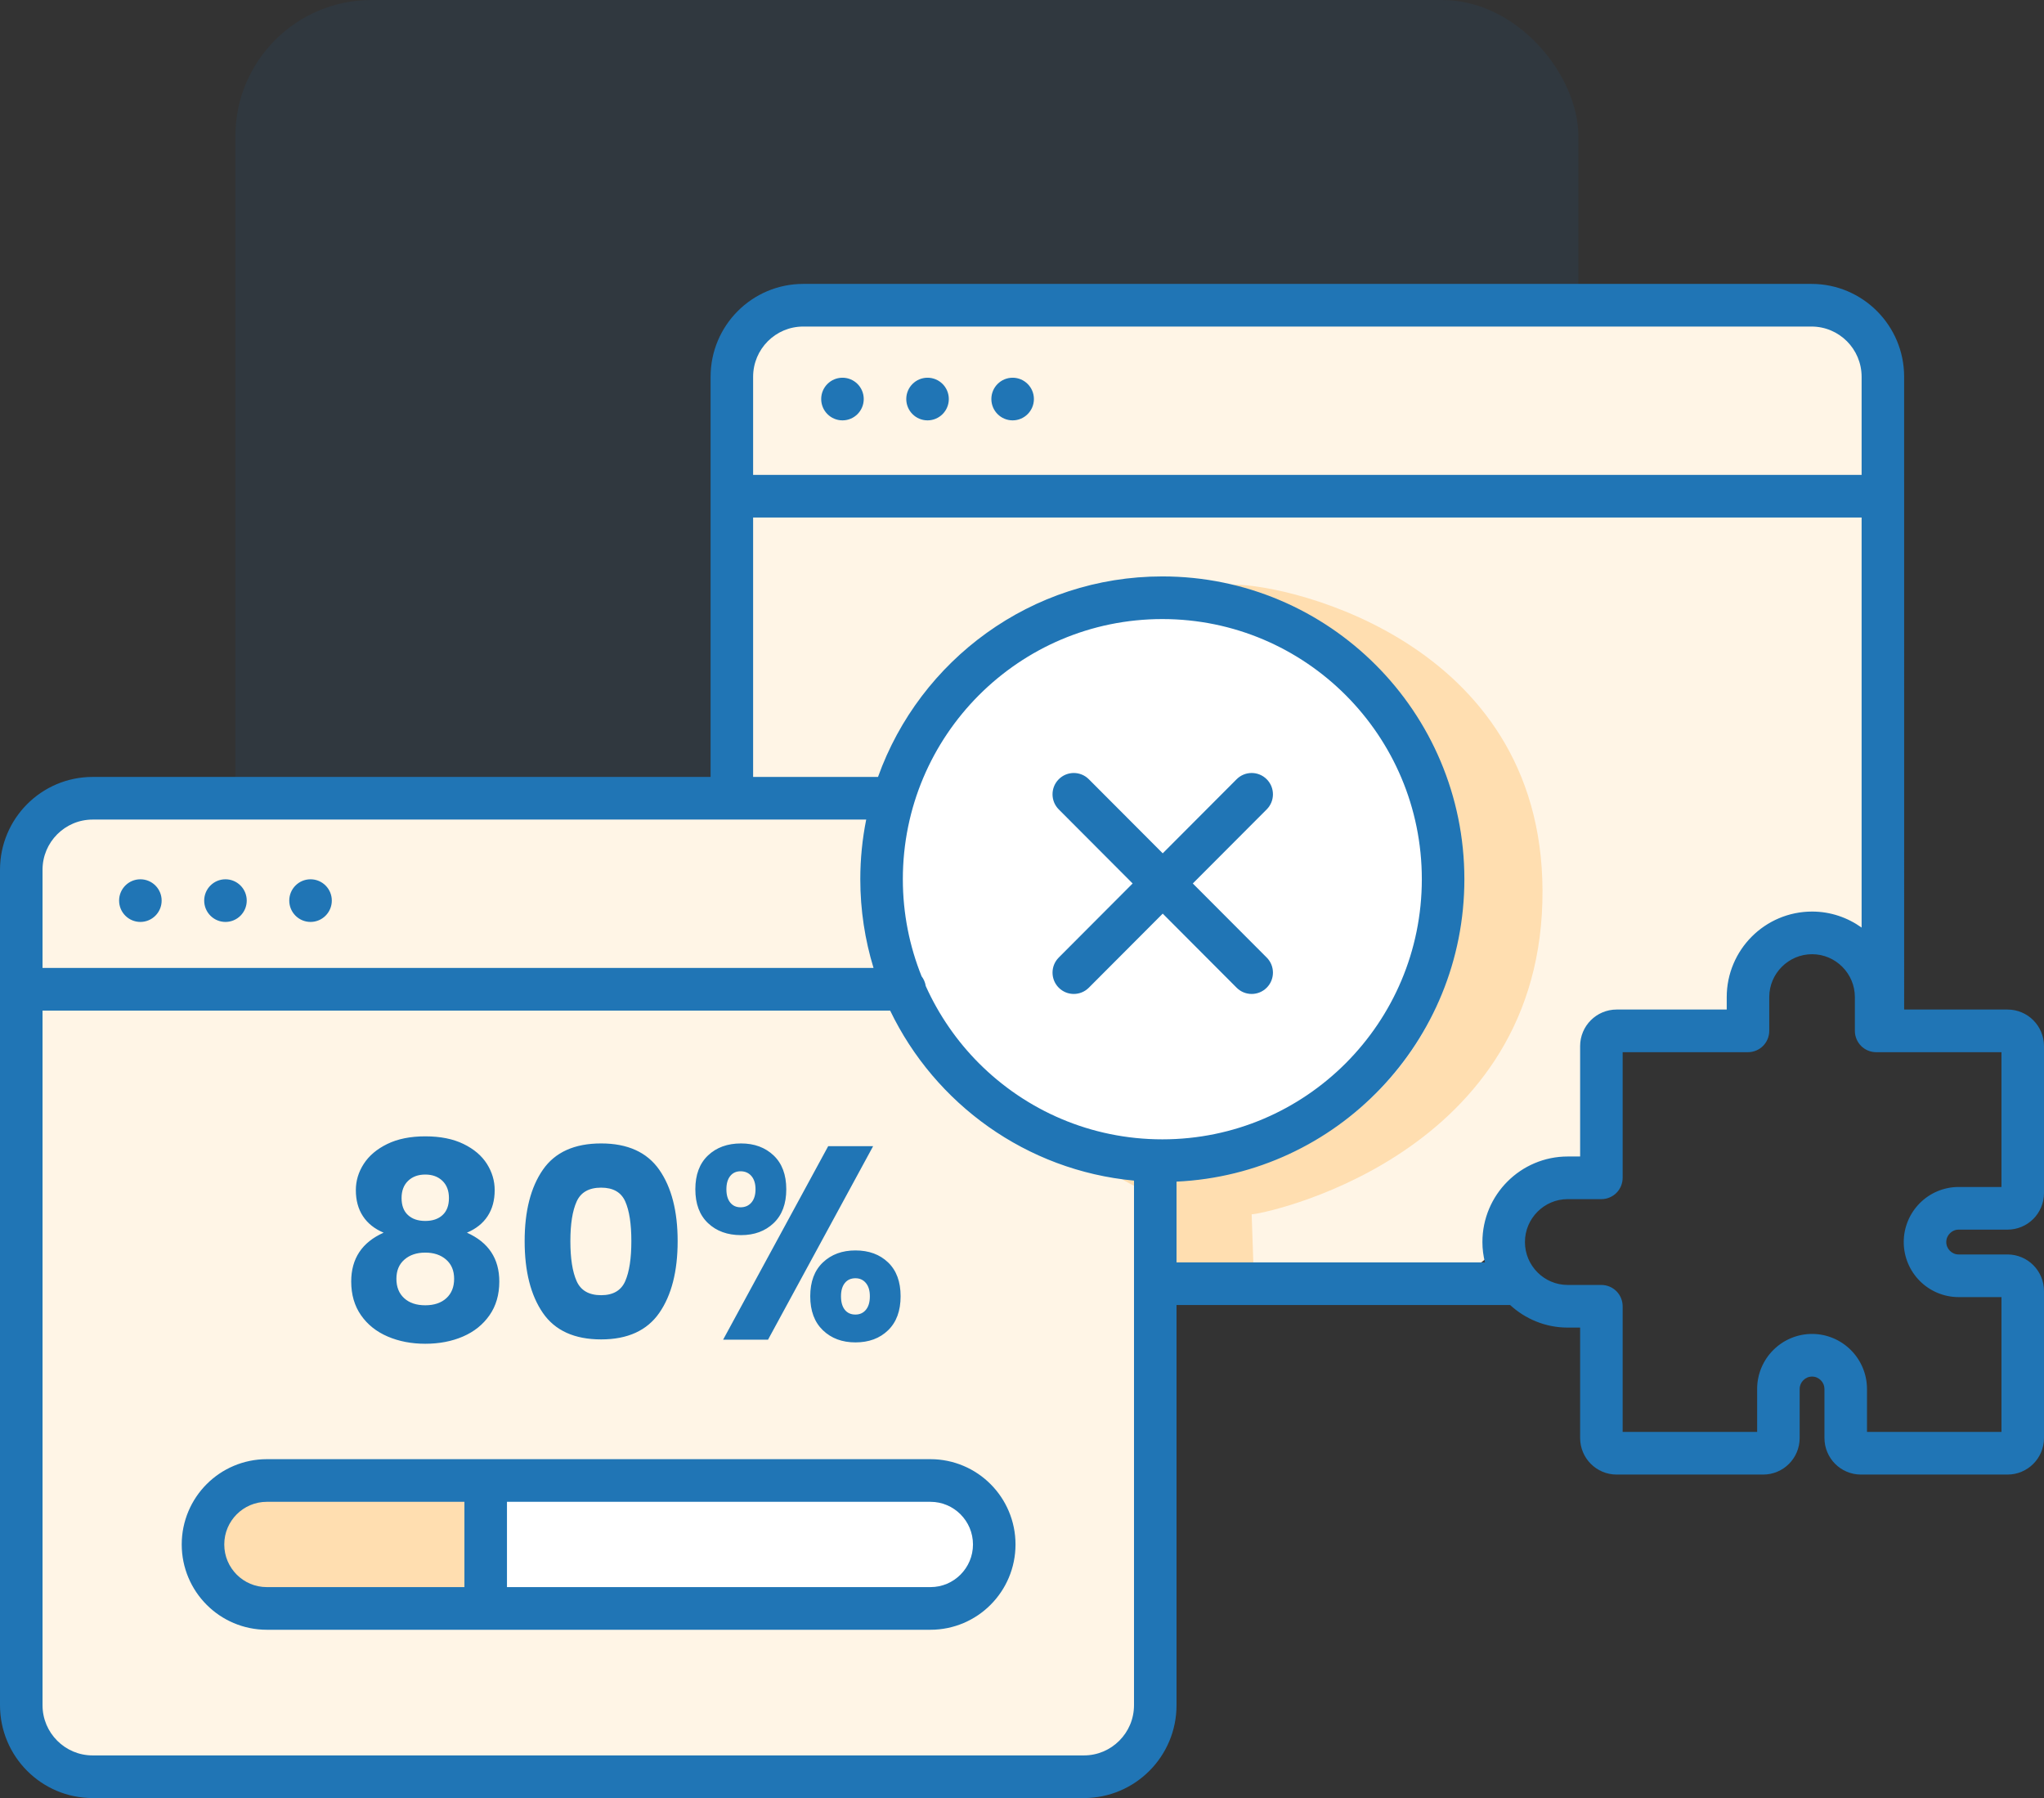<?xml version="1.0" encoding="UTF-8"?>
<svg width="108px" height="95px" viewBox="0 0 108 95" version="1.1" xmlns="http://www.w3.org/2000/svg" xmlns:xlink="http://www.w3.org/1999/xlink">
    <rect x="0" y="0" width="108" height="95" fill="#333333" stroke="none"/>
    <title>icon_simple</title>
    <g id="medical-3" stroke="none" stroke-width="1" fill="none" fill-rule="evenodd">
        <g id="1" transform="translate(-999, -1278)">
            <g id="3" transform="translate(253, 1037)">
                <g id="icon_simple" transform="translate(746, 241)">
                    <rect id="Rectangle-Copy-43" fill-opacity="0.06" fill="#0091FF" x="12.437" y="0" width="70.961" height="64.157" rx="7.196"></rect>
                    <rect id="Rectangle" fill="#FFF5E6" x="1" y="43" width="60" height="52" rx="5"></rect>
                    <path d="M44,16 L94,16 C96.761,16 99,18.239 99,21 L99,50.828 L99,50.828 C94.864,49.095 92.796,49.347 92.796,51.583 C92.796,52.748 91.408,51.279 92.53,54.2 C92.657,54.53 83.603,53.166 84.656,55.413 C84.788,55.694 84.656,58.5 84.656,61.818 C84.656,61.818 82.199,61.235 80.193,63.542 C80.16,63.579 80.123,63.69 80.08,63.875 C79.556,66.127 77.557,67.726 75.245,67.742 L44.036,67.964 C41.274,67.984 39.02,65.761 39,63 C39,62.988 39,62.976 39,62.964 L39,21 C39,18.239 41.239,16 44,16 Z" id="Rectangle-Copy-41" fill="#FFF5E6"></path>
                    <rect id="Rectangle" fill="#FFFFFF" x="11" y="78" width="42" height="8" rx="4"></rect>
                    <path d="M25.645,78.319 L25.645,85 L14.38,85 C12.513,85 11,83.504 11,81.66 C11,79.815 12.513,78.319 14.38,78.319 L14.38,78.319 L25.645,78.319 Z M65.207,30.889 C68.246,30.889 81.875,34.066 81.495,47.681 C81.114,61.297 66.554,64.188 66.135,64.157 L66.135,64.157 L66.285,68.521 L61.469,68.076 L61.498,63.364 C60.553,62.993 59.646,62.545 58.796,62.015 C59.676,62.179 60.58,62.27 61.505,62.281 L61.505,62.281 L61.508,61.709 L66.285,60.795 L66.285,61.604 C72.63,59.669 77.241,53.827 77.241,46.92 C77.241,39.832 72.384,33.869 65.782,32.095 C66.363,32.033 64.609,30.889 65.207,30.889 Z" id="Combined-Shape" fill="#FFDEB0"></path>
                    <circle id="Oval" fill="#FFFFFF" cx="61.5" cy="46.5" r="14.5"></circle>
                    <path d="M25.663,84.981 L25.663,78.222 L25.663,84.981 Z M56.737,41.967 L66.135,51.388 M95.715,15 C98.419,15.001 100.61,17.197 100.61,19.908 L100.61,19.908 L100.611,53.339 L106.073,53.339 C106.601,53.338 107.091,53.557 107.436,53.905 C107.782,54.251 108,54.741 108,55.27 L108,55.27 L108,63.035 C108,63.565 107.783,64.055 107.436,64.401 C107.091,64.749 106.601,64.968 106.073,64.967 L106.073,64.967 L103.491,64.967 C103.309,64.967 103.152,65.039 103.029,65.16 C102.908,65.283 102.837,65.441 102.836,65.623 C102.837,65.806 102.908,65.964 103.029,66.086 C103.152,66.208 103.309,66.279 103.491,66.279 L103.491,66.279 L106.073,66.279 C106.601,66.279 107.091,66.497 107.436,66.845 C107.783,67.192 108,67.682 108,68.212 L108,68.212 L108,75.976 C108,76.506 107.782,76.996 107.436,77.342 C107.091,77.69 106.601,77.909 106.073,77.908 L106.073,77.908 L98.327,77.908 C97.798,77.909 97.309,77.69 96.964,77.342 C96.617,76.996 96.399,76.506 96.4,75.976 L96.4,75.976 L96.4,73.388 C96.399,73.205 96.329,73.048 96.207,72.925 C96.085,72.803 95.927,72.732 95.745,72.731 C95.563,72.732 95.406,72.803 95.283,72.924 C95.162,73.047 95.091,73.205 95.09,73.388 L95.09,73.388 L95.09,75.976 C95.091,76.506 94.873,76.996 94.526,77.342 C94.181,77.69 93.692,77.909 93.164,77.908 L93.164,77.908 L85.418,77.908 C84.889,77.909 84.4,77.69 84.055,77.342 C83.708,76.997 83.489,76.506 83.49,75.976 L83.49,75.976 L83.49,70.143 L82.835,70.143 C81.664,70.144 80.593,69.687 79.793,68.951 L79.793,68.951 L62.165,68.951 L62.165,90.092 C62.166,91.444 61.616,92.678 60.731,93.562 C59.849,94.449 58.618,95 57.27,95 L57.27,95 L4.896,95 C2.192,94.999 0,92.803 0,90.092 L0,90.092 L0,45.957 C0,43.246 2.192,41.05 4.896,41.049 L4.896,41.049 L37.546,41.049 L37.546,19.908 C37.546,17.197 39.737,15.001 42.442,15 L42.442,15 Z M47.033,53.394 L2.247,53.394 L2.247,90.092 C2.248,90.829 2.542,91.486 3.023,91.969 C3.506,92.452 4.161,92.746 4.896,92.747 L4.896,92.747 L57.27,92.747 C58.004,92.746 58.659,92.452 59.142,91.969 C59.623,91.486 59.917,90.829 59.918,90.092 L59.918,90.092 L59.918,62.377 C54.228,61.846 49.406,58.325 47.033,53.394 L47.033,53.394 Z M49.162,77.095 C50.4,77.095 51.531,77.602 52.34,78.415 C53.152,79.227 53.658,80.361 53.657,81.601 C53.658,82.842 53.152,83.976 52.34,84.788 C51.531,85.602 50.4,86.108 49.162,86.108 L49.162,86.108 L14.098,86.108 C12.86,86.108 11.728,85.602 10.919,84.788 C10.107,83.976 9.601,82.842 9.602,81.601 C9.601,80.361 10.107,79.227 10.919,78.415 C11.728,77.602 12.86,77.095 14.098,77.095 L14.098,77.095 Z M49.162,79.348 L26.787,79.348 L26.787,83.854 L49.162,83.854 C49.786,83.854 50.341,83.604 50.751,83.195 C51.159,82.783 51.409,82.227 51.41,81.601 C51.409,80.976 51.159,80.419 50.751,80.008 C50.341,79.599 49.786,79.349 49.162,79.348 L49.162,79.348 Z M24.539,79.348 L14.098,79.348 C13.473,79.349 12.919,79.599 12.508,80.008 C12.1,80.419 11.85,80.975 11.85,81.601 C11.85,82.227 12.1,82.783 12.508,83.195 C12.919,83.604 13.473,83.854 14.098,83.854 L14.098,83.854 L24.539,83.854 L24.539,79.348 Z M95.745,50.415 C95.12,50.416 94.561,50.668 94.147,51.081 C93.735,51.495 93.484,52.056 93.483,52.682 L93.483,52.682 L93.483,54.465 C93.483,54.762 93.364,55.052 93.154,55.262 C92.945,55.472 92.656,55.592 92.36,55.592 L92.36,55.592 L85.737,55.592 L85.737,62.229 C85.737,62.526 85.618,62.817 85.409,63.026 C85.199,63.236 84.91,63.356 84.614,63.356 L84.614,63.356 L82.835,63.356 C82.21,63.356 81.651,63.608 81.238,64.021 C80.826,64.436 80.575,64.996 80.574,65.624 C80.575,66.25 80.826,66.811 81.238,67.226 C81.651,67.638 82.21,67.89 82.835,67.89 L82.835,67.89 L84.614,67.89 C84.91,67.89 85.199,68.011 85.409,68.221 C85.618,68.431 85.737,68.72 85.737,69.017 L85.737,69.017 L85.737,75.655 L92.843,75.655 L92.843,73.388 C92.842,72.588 93.17,71.854 93.694,71.331 C94.215,70.807 94.947,70.478 95.745,70.478 C96.543,70.478 97.275,70.807 97.796,71.331 C98.32,71.854 98.648,72.588 98.647,73.388 L98.647,73.388 L98.647,75.655 L105.753,75.655 L105.753,68.532 L103.491,68.532 C102.693,68.533 101.961,68.204 101.439,67.68 C100.916,67.157 100.588,66.423 100.589,65.623 C100.588,64.823 100.917,64.089 101.439,63.567 C101.961,63.042 102.693,62.713 103.491,62.714 L103.491,62.714 L105.753,62.714 L105.753,55.592 L99.131,55.592 C98.834,55.592 98.545,55.472 98.336,55.262 C98.127,55.052 98.007,54.762 98.007,54.465 L98.007,54.465 L98.007,52.682 C98.006,52.056 97.755,51.495 97.343,51.081 C96.93,50.668 96.371,50.416 95.745,50.415 Z M22.47,60.038 C23.266,60.038 23.94,60.173 24.491,60.442 C25.043,60.711 25.455,61.062 25.728,61.494 C26.001,61.927 26.138,62.388 26.138,62.879 C26.138,63.417 26.014,63.876 25.764,64.256 C25.515,64.636 25.15,64.926 24.671,65.128 C25.812,65.638 26.382,66.498 26.382,67.709 C26.382,68.402 26.21,68.996 25.865,69.49 C25.519,69.986 25.052,70.36 24.462,70.615 C23.872,70.87 23.208,70.997 22.47,70.997 C21.741,70.997 21.079,70.87 20.485,70.615 C19.89,70.36 19.42,69.986 19.075,69.49 C18.73,68.996 18.557,68.402 18.557,67.709 C18.557,66.498 19.127,65.638 20.269,65.128 C19.789,64.926 19.425,64.636 19.176,64.256 C18.926,63.876 18.802,63.417 18.802,62.879 C18.802,62.388 18.94,61.927 19.219,61.494 C19.497,61.062 19.911,60.711 20.463,60.442 C21.014,60.173 21.683,60.038 22.47,60.038 Z M45.199,66.066 C45.909,66.066 46.484,66.277 46.925,66.7 C47.366,67.123 47.586,67.719 47.586,68.488 C47.586,69.257 47.366,69.856 46.925,70.284 C46.484,70.712 45.909,70.925 45.199,70.925 C44.498,70.925 43.926,70.712 43.48,70.284 C43.034,69.856 42.811,69.257 42.811,68.488 C42.811,67.719 43.034,67.123 43.48,66.7 C43.926,66.277 44.498,66.066 45.199,66.066 Z M46.134,60.557 L40.581,70.781 L38.208,70.781 L43.76,60.557 L46.134,60.557 Z M31.763,60.413 C33.162,60.413 34.186,60.877 34.834,61.804 C35.481,62.732 35.805,63.989 35.805,65.575 C35.805,67.171 35.481,68.435 34.834,69.368 C34.186,70.3 33.162,70.767 31.763,70.767 C30.353,70.767 29.326,70.3 28.684,69.368 C28.042,68.435 27.721,67.171 27.721,65.575 C27.721,63.989 28.042,62.732 28.684,61.804 C29.326,60.877 30.353,60.413 31.763,60.413 Z M45.199,67.536 C44.959,67.536 44.772,67.621 44.638,67.789 C44.504,67.957 44.436,68.19 44.436,68.488 C44.436,68.796 44.504,69.034 44.638,69.202 C44.772,69.371 44.959,69.454 45.199,69.454 C45.429,69.454 45.614,69.371 45.752,69.202 C45.892,69.034 45.961,68.796 45.961,68.488 C45.961,68.19 45.892,67.957 45.752,67.789 C45.614,67.621 45.429,67.536 45.199,67.536 Z M22.47,66.181 C22.018,66.181 21.653,66.303 21.37,66.549 C21.086,66.794 20.945,67.133 20.945,67.565 C20.945,67.998 21.082,68.339 21.355,68.589 C21.628,68.839 22,68.964 22.47,68.964 C22.94,68.964 23.311,68.839 23.585,68.589 C23.858,68.339 23.995,67.998 23.995,67.565 C23.995,67.133 23.853,66.794 23.57,66.549 C23.288,66.303 22.92,66.181 22.47,66.181 Z M31.763,62.749 C31.12,62.749 30.688,62.994 30.468,63.484 C30.247,63.975 30.137,64.672 30.137,65.575 C30.137,66.489 30.247,67.193 30.468,67.688 C30.688,68.183 31.12,68.431 31.763,68.431 C32.396,68.431 32.82,68.183 33.036,67.688 C33.252,67.193 33.359,66.489 33.359,65.575 C33.359,64.662 33.252,63.963 33.036,63.477 C32.82,62.992 32.396,62.749 31.763,62.749 Z M98.363,27.344 L39.793,27.344 L39.793,41.049 L46.392,41.049 C48.603,34.874 54.493,30.456 61.415,30.455 C70.229,30.456 77.373,37.617 77.374,46.452 C77.373,55.036 70.631,62.037 62.165,62.431 L62.165,62.431 L62.165,66.697 L78.461,66.697 C78.376,66.352 78.326,65.994 78.327,65.624 C78.326,64.379 78.834,63.242 79.648,62.428 C80.46,61.612 81.594,61.102 82.835,61.103 L82.835,61.103 L83.49,61.103 L83.49,55.27 C83.489,54.74 83.708,54.25 84.055,53.905 C84.4,53.557 84.889,53.338 85.418,53.339 L85.418,53.339 L91.236,53.339 L91.236,52.682 C91.235,51.438 91.744,50.302 92.558,49.487 C93.37,48.671 94.504,48.162 95.745,48.162 C96.72,48.162 97.625,48.479 98.363,49.008 L98.363,49.008 L98.363,27.344 Z M39.156,60.413 C39.857,60.413 40.43,60.625 40.876,61.047 C41.322,61.47 41.545,62.067 41.545,62.835 C41.545,63.605 41.322,64.201 40.876,64.624 C40.43,65.047 39.857,65.258 39.156,65.258 C38.438,65.258 37.856,65.047 37.41,64.624 C36.963,64.201 36.74,63.605 36.74,62.835 C36.74,62.067 36.963,61.47 37.41,61.047 C37.856,60.625 38.438,60.413 39.156,60.413 Z M22.47,62.057 C22.096,62.057 21.794,62.168 21.564,62.388 C21.334,62.61 21.218,62.912 21.218,63.297 C21.218,63.691 21.331,63.992 21.557,64.198 C21.782,64.405 22.086,64.508 22.47,64.508 C22.854,64.508 23.159,64.405 23.383,64.198 C23.609,63.992 23.721,63.691 23.721,63.297 C23.721,62.912 23.606,62.61 23.376,62.388 C23.146,62.168 22.844,62.057 22.47,62.057 Z M39.129,61.884 C38.898,61.884 38.716,61.968 38.582,62.136 C38.447,62.305 38.381,62.538 38.381,62.835 C38.381,63.133 38.447,63.367 38.582,63.535 C38.716,63.703 38.898,63.787 39.129,63.787 C39.367,63.787 39.56,63.703 39.704,63.535 C39.847,63.367 39.92,63.133 39.92,62.835 C39.92,62.538 39.847,62.305 39.704,62.136 C39.56,61.968 39.367,61.884 39.129,61.884 Z M61.415,32.708 C57.625,32.709 54.205,34.245 51.719,36.734 C49.237,39.224 47.705,42.653 47.704,46.452 C47.704,48.269 48.058,49.998 48.695,51.583 C48.808,51.731 48.885,51.905 48.914,52.097 C49.601,53.622 50.554,55.001 51.719,56.171 C54.205,58.66 57.625,60.196 61.415,60.197 C65.204,60.196 68.625,58.66 71.11,56.171 C73.593,53.68 75.125,50.251 75.126,46.452 C75.125,42.653 73.593,39.224 71.11,36.734 C68.625,34.245 65.204,32.709 61.415,32.708 Z M65.34,41.171 C65.779,40.731 66.491,40.731 66.93,41.171 C67.369,41.611 67.369,42.324 66.93,42.764 L66.93,42.764 L63.025,46.678 L66.93,50.592 C67.369,51.032 67.369,51.745 66.93,52.185 C66.491,52.625 65.779,52.625 65.34,52.185 L65.34,52.185 L61.436,48.271 L57.531,52.185 C57.092,52.625 56.381,52.625 55.942,52.185 C55.503,51.745 55.503,51.032 55.942,50.592 L55.942,50.592 L59.846,46.678 L55.942,42.764 C55.503,42.324 55.503,41.611 55.942,41.171 C56.381,40.731 57.092,40.731 57.531,41.171 L57.531,41.171 L61.436,45.085 Z M45.768,43.302 L4.896,43.302 C4.161,43.303 3.506,43.598 3.023,44.08 C2.542,44.564 2.248,45.22 2.247,45.957 L2.247,45.957 L2.247,51.14 L46.155,51.14 C45.702,49.658 45.456,48.084 45.456,46.452 C45.456,45.374 45.564,44.321 45.768,43.302 L45.768,43.302 Z M11.913,46.457 C12.534,46.457 13.037,46.961 13.037,47.583 C13.037,48.205 12.534,48.71 11.913,48.71 C11.292,48.71 10.789,48.205 10.789,47.583 C10.789,46.961 11.292,46.457 11.913,46.457 Z M16.408,46.457 C17.029,46.457 17.532,46.961 17.532,47.583 C17.532,48.205 17.029,48.71 16.408,48.71 C15.787,48.71 15.284,48.205 15.284,47.583 C15.284,46.961 15.787,46.457 16.408,46.457 Z M7.417,46.457 C8.038,46.457 8.541,46.961 8.541,47.583 C8.541,48.205 8.038,48.71 7.417,48.71 C6.796,48.71 6.293,48.205 6.293,47.583 C6.293,46.961 6.796,46.457 7.417,46.457 Z M95.715,17.253 L42.442,17.253 C41.707,17.254 41.052,17.548 40.569,18.03 C40.088,18.514 39.794,19.171 39.793,19.908 L39.793,19.908 L39.793,25.091 L98.363,25.091 L98.363,19.908 C98.362,19.171 98.068,18.514 97.588,18.03 C97.104,17.548 96.449,17.254 95.715,17.253 L95.715,17.253 Z M49.009,19.957 C49.63,19.957 50.133,20.461 50.133,21.083 C50.133,21.705 49.63,22.21 49.009,22.21 C48.388,22.21 47.885,21.705 47.885,21.083 C47.885,20.461 48.388,19.957 49.009,19.957 Z M44.514,19.957 C45.135,19.957 45.638,20.461 45.638,21.083 C45.638,21.705 45.135,22.21 44.514,22.21 C43.893,22.21 43.39,21.705 43.39,21.083 C43.39,20.461 43.893,19.957 44.514,19.957 Z M53.505,19.957 C54.125,19.957 54.629,20.461 54.629,21.083 C54.629,21.705 54.125,22.21 53.505,22.21 C52.884,22.21 52.381,21.705 52.381,21.083 C52.381,20.461 52.884,19.957 53.505,19.957 Z" id="Combined-Shape" fill="#2075B5"></path>
                </g>
            </g>
        </g>
    </g>
</svg>